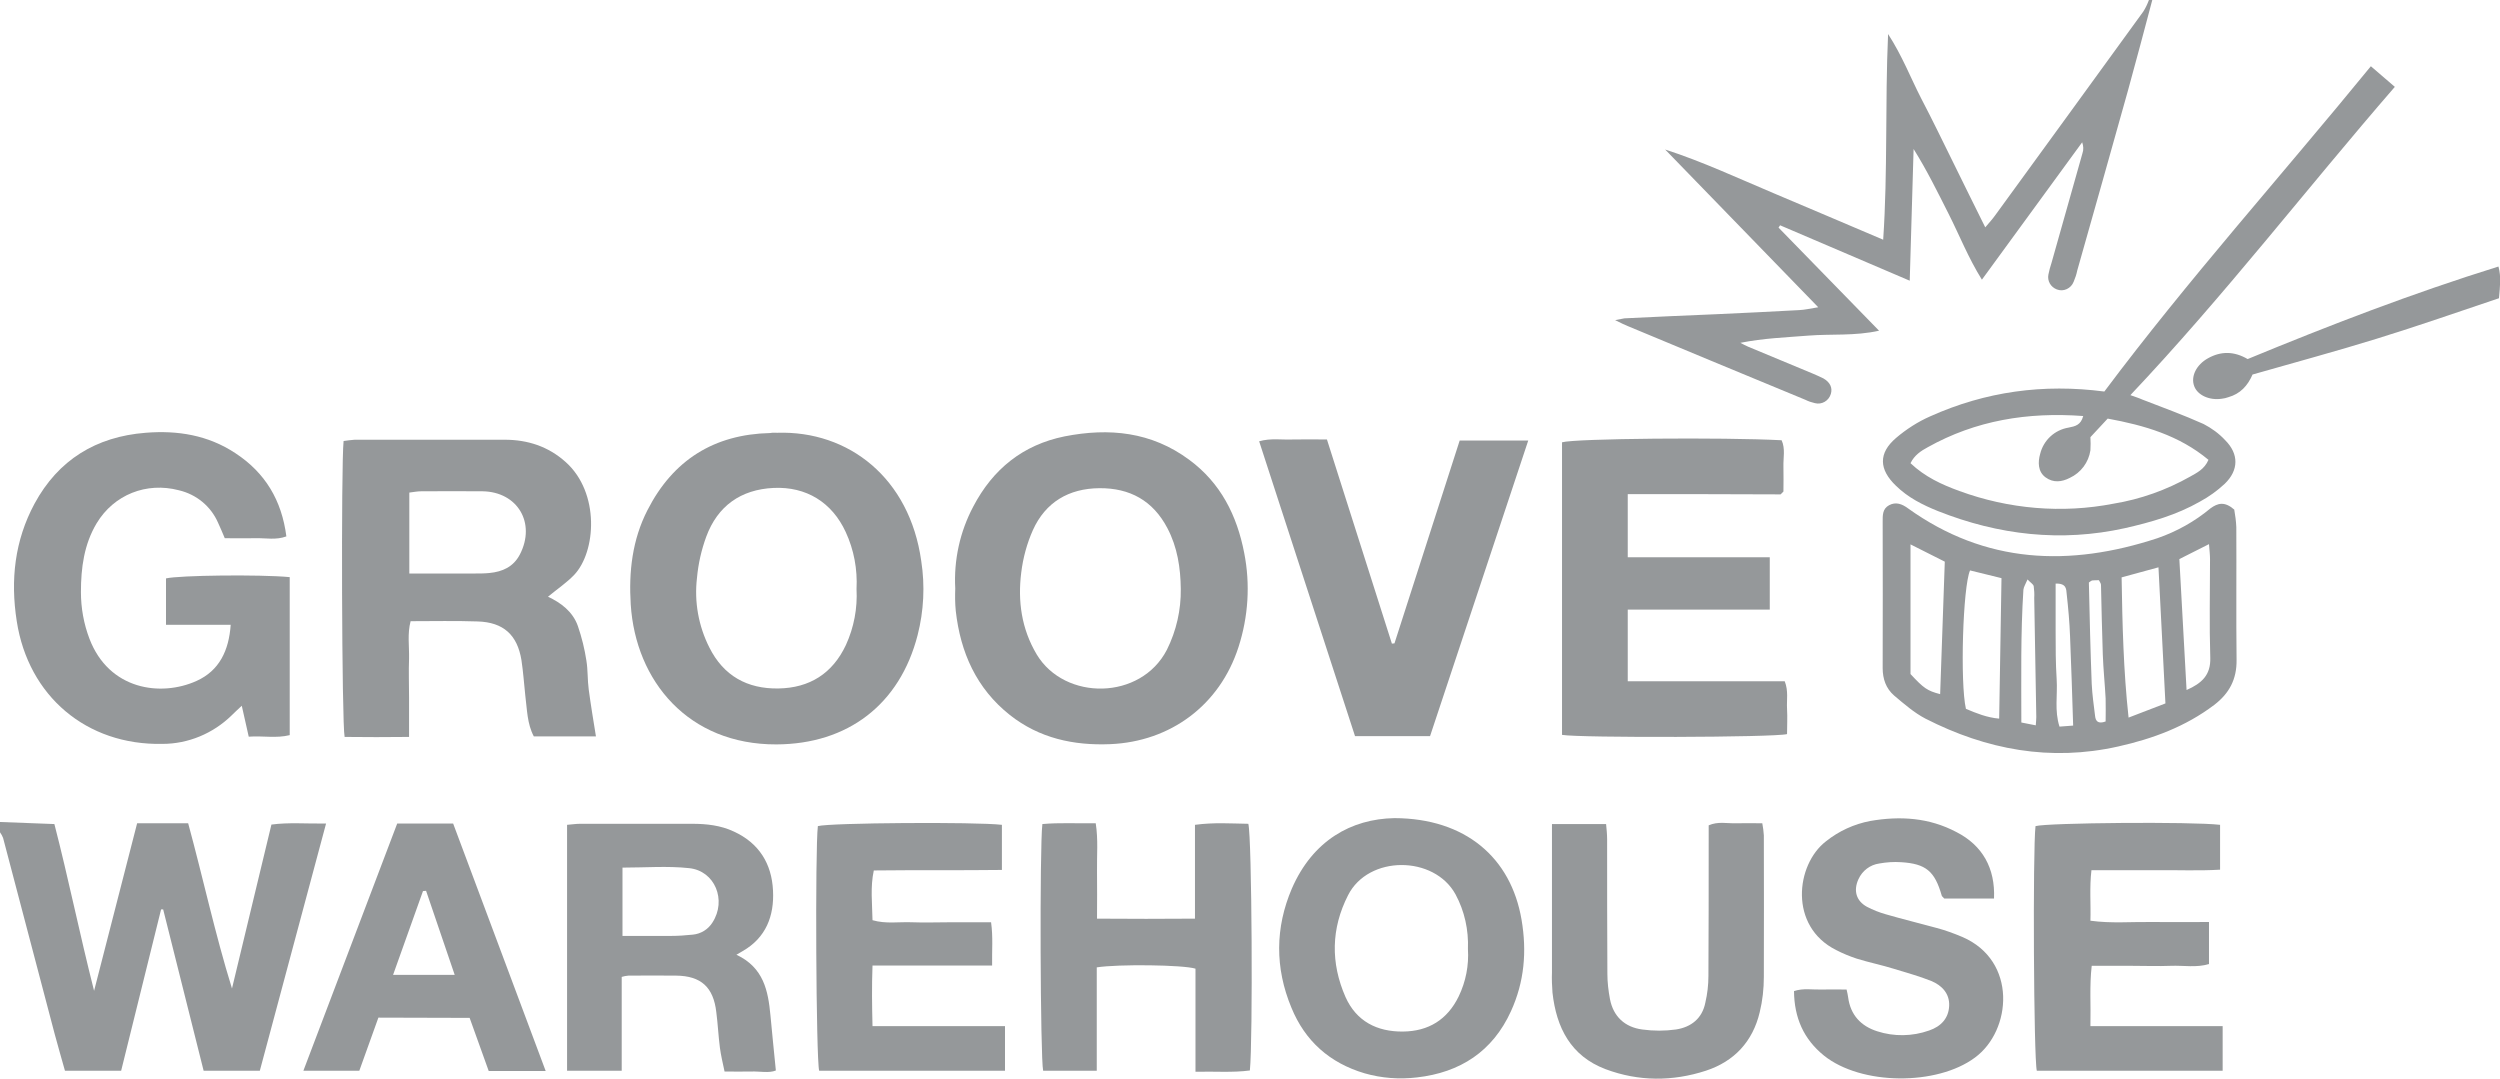 <?xml version="1.0" encoding="utf-8"?>
<!-- Generator: Adobe Illustrator 21.1.0, SVG Export Plug-In . SVG Version: 6.00 Build 0)  -->
<svg version="1.1" id="Layer_1" xmlns="http://www.w3.org/2000/svg" xmlns:xlink="http://www.w3.org/1999/xlink" x="0px" y="0px"
	 viewBox="0 0 969.9 418.5" style="enable-background:new 0 0 969.9 418.5;" xml:space="preserve">
<style type="text/css">
	.st0{fill:#95989A;}
</style>
<title>Asset 4</title>
<g id="Layer_2">
	<g id="Layer_1-2">
		<path class="st0" d="M0,318.9l21.1,0.8c5.4,20.9,9.7,42.2,15.4,64.7l16.7-65h19.8c5.8,21.3,10.4,42.8,17,64.1l15.3-63.6
			c6.7-0.9,13.4-0.3,21.2-0.4l-25.7,95.9H79l-15.7-62.6h-0.8L47,415.4H25.2c-1.3-4.6-2.7-9.5-4-14.3c-6.7-25.3-13.3-50.7-20-76
			c-0.3-0.8-0.7-1.5-1.2-2.2V318.9z"/>
		<path class="st0" d="M835,0c-3.1,11.7-6.2,23.4-9.4,35c-6.5,23.3-13.1,46.6-19.7,69.9c-0.3,1.5-0.8,3-1.4,4.4c-1,2.6-3.9,4-6.5,3
			c-2.4-0.9-3.8-3.3-3.3-5.8c0.3-1.5,0.7-3,1.2-4.5c4-14.2,8-28.4,12-42.5c0.5-1.4,0.4-2.9-0.1-4.3l-38.9,53.3
			c-5.3-8.5-8.7-17.2-12.9-25.5s-8.4-16.9-13.6-25.2l-1.5,51.1l-50.3-21.5l-0.6,0.9l39,40c-9.4,2.1-18.5,1.2-27.4,1.9
			c-8.7,0.7-17.4,1-26.4,2.8c1,0.5,2,1.1,3,1.5c8.3,3.5,16.7,6.9,25,10.4c1.4,0.6,2.8,1.2,4.2,1.9c2.6,1.5,3.6,3.6,2.9,6
			c-0.8,2.7-3.5,4.3-6.2,3.6c-1.3-0.3-2.5-0.7-3.7-1.3c-23-9.5-45.9-19-68.9-28.6c-1.2-0.5-2.3-1-4.9-2.3c2.2-0.4,2.9-0.6,3.6-0.7
			c11.9-0.6,23.8-1.1,35.6-1.6c10.8-0.5,21.6-1,32.3-1.6c2.1-0.1,4.2-0.6,7.3-1.1l-59.4-61.2c14.5,4.7,28.2,11.1,42.2,17
			S716,86.8,730.6,93c1.8-26.7,0.7-52.6,1.9-79.8c5.5,8.5,8.7,16.9,12.8,24.9c4.3,8.2,8.3,16.5,12.4,24.8s8.1,16.5,12.5,25.3
			c1.7-2,2.8-3.2,3.8-4.6c19.2-26.3,38.3-52.7,57.5-79.1c0.9-1.4,1.6-2.9,2.2-4.5H835z"/>
		<path class="st0" d="M212.6,231.5c4.9,2.3,9.6,5.7,11.6,11.4c1.5,4.4,2.6,8.8,3.3,13.4c0.6,3.7,0.4,7.5,0.9,11.2
			c0.8,6,1.8,12,2.8,18.2h-24.1c-2.6-4.9-2.6-10.4-3.3-15.8c-0.5-4.6-0.8-9.2-1.5-13.8c-1.6-9.8-7-14.7-17-15
			c-8.6-0.3-17.1-0.1-26-0.1c-1.3,4.9-0.5,9.7-0.6,14.4c-0.2,5.1,0,10.1,0,15.2v15.3c-8.6,0.1-16.9,0.1-25,0
			c-1.1-5-1.4-105.4-0.4-114.8c1.4-0.2,2.8-0.4,4.3-0.5c19.4,0,38.8,0,58.2,0c8.9,0,16.9,2.6,23.6,8.6c13.4,11.9,11.9,34.9,3.3,43.9
			C219.8,226.1,216.1,228.6,212.6,231.5z M158.8,222.5c9,0,17.1,0,25.2,0c2,0,4,0,5.9-0.2c5.1-0.5,9.3-2.4,11.8-7.2
			c6.3-12.2-0.9-24.3-14.5-24.5c-7.9-0.1-15.9,0-23.8,0c-1.5,0-2.9,0.3-4.6,0.5V222.5L158.8,222.5z"/>
		<path class="st0" d="M112.4,223.9v61.3c-5.2,1.3-10.4,0.2-15.9,0.6l-2.7-12c-1.6,1.5-2.8,2.6-4,3.8c-7.2,7-16.8,11-26.8,11
			c-29.4,0.6-52-18.5-56.5-47.6C4,225,5.7,209.7,13.4,195.4c9.2-17,23.9-26,43.1-27.5c12.4-1,24.2,0.9,34.8,7.9
			c11.6,7.6,18,18.3,19.8,32.3c-4,1.5-8,0.6-11.8,0.7s-7.9,0-12.1,0c-0.9-2.1-1.7-4.1-2.6-6c-2.8-6.4-8.4-11-15.2-12.6
			c-12.6-3.3-25.2,1.7-31.9,12.8c-4.9,8.2-6.1,17.3-6.1,26.7c0,6.2,1.1,12.3,3.3,18.1c7.6,19.9,27.7,22.6,41.5,16.4
			c8.9-4,12.6-11.8,13.3-21.8H64.4v-18C69.3,223.2,100.7,222.8,112.4,223.9z"/>
		<path class="st0" d="M370.6,228.3c-0.6-11,1.8-22,7-31.8c7.6-14.5,19.2-23.9,35.4-27.2c17.3-3.4,33.7-1.8,48.4,9.1
			c12.2,9,18.5,21.6,21.3,36.1c2.4,12.2,1.6,24.7-2.2,36.5c-7.3,22.7-26.5,36.7-49.7,37.7c-14.3,0.6-27.6-2.3-39-11.3
			c-13-10.3-19.2-24.3-21-40.4C370.5,234,370.5,231.1,370.6,228.3z M458.1,228.5c-0.1-8.2-1.3-16.2-5.2-23.6
			c-5.6-10.7-14.6-15.6-26.4-15.5s-20.9,5.4-25.8,16.3c-2.3,5.2-3.8,10.7-4.5,16.4c-1.4,11.1,0.1,21.9,6,31.8
			c10.9,18.1,40.4,17.8,50.5-1.8C456.4,244.7,458.2,236.6,458.1,228.5L458.1,228.5z"/>
		<path class="st0" d="M301.5,167.9c27.8-0.9,51.4,17.6,55.9,49.7c1.5,9.6,1,19.4-1.4,28.8c-6.9,26.9-27.1,42.3-54.8,42.4
			c-34.1,0.1-54.6-24.5-56.5-54.3c-0.8-12.7,0.6-25.1,6.5-36.6c9.9-19.4,25.8-29.4,47.6-29.9C299.8,167.8,300.7,167.9,301.5,167.9z
			 M332.3,228.5c0.4-7.6-1-15.2-4.2-22.1c-5.3-11.5-15.3-17.7-28-17.1s-21.7,7-26.1,18.9c-1.9,5.2-3.1,10.5-3.6,16
			c-1.1,9.3,0.6,18.7,4.8,27c5.5,11,14.7,16.1,26.8,15.9s21-5.8,26.2-16.9C331.3,243.4,332.7,236,332.3,228.5L332.3,228.5z"/>
		<path class="st0" d="M866.8,197.7c0.4,2.3,0.7,4.5,0.8,6.8c0.1,17.2-0.1,34.4,0.1,51.5c0.1,7.5-2.8,13-8.7,17.5
			c-11.1,8.4-23.8,13.1-37.2,16.1c-26.3,5.9-51.1,1.3-74.8-10.8c-4.4-2.3-8.3-5.7-12.2-9c-3.1-2.7-4.4-6.4-4.4-10.6
			c0.1-18.9,0-37.9,0-56.8c0-2.5-0.1-5,2.5-6.4s5-0.5,7.3,1.2c30.1,21.6,62.7,22.8,96.8,11.6c7.5-2.6,14.5-6.5,20.6-11.6
			C860.4,195.2,863,194.4,866.8,197.7z M823.1,224c0.3,18.2,0.7,36,2.7,54.4l14.3-5.5l-2.7-52.8L823.1,224z M764.3,221.3
			c-2.8,6.3-3.9,43.7-1.6,53.7c4,1.7,8.2,3.4,12.9,3.8l0.9-54.5L764.3,221.3z M754.5,217.9l-13.3-6.7v50.3c5.1,5.5,6.5,6.5,11.5,7.8
			L754.5,217.9z M848.3,267.7c5.9-2.6,9.4-5.8,9.2-12.5c-0.4-12.7-0.1-25.5-0.1-38.2c0-1.7-0.2-3.4-0.4-5.9l-11.5,5.8L848.3,267.7z
			 M797.5,226.4c0,6.4,0,12.5,0,18.6s0,12.3,0.4,18.5s-0.9,12.2,1.1,18.4l5.3-0.4c-0.4-11.8-0.7-23.2-1.2-34.6
			c-0.2-5.5-0.7-11-1.3-16.4C801.6,228.6,801.8,226.3,797.5,226.4L797.5,226.4z M786.6,224.8c-0.7,1.7-1.5,2.9-1.6,4
			c-1.1,17.1-0.8,34.2-0.8,51.5l5.6,1.1c0.1-1.5,0.2-2.3,0.2-3.2c-0.3-15.4-0.5-30.8-0.8-46.2c0.1-1.5,0-3.1-0.2-4.6
			C788.8,226.6,787.7,226,786.6,224.8L786.6,224.8z M810.4,226c0.3,13.5,0.6,26.4,1.1,39.3c0.2,4.2,0.8,8.3,1.3,12.4
			c0.2,2,1.1,3.3,4.1,2.2c0-2.9,0.1-5.9,0-8.9c-0.3-5.7-0.9-11.4-1.1-17.1c-0.3-9-0.5-18-0.7-27c0-0.6-0.5-1.1-0.8-1.8
			c-1,0-1.8,0-2.7,0.1C811.1,225.5,810.7,225.7,810.4,226z"/>
		<path class="st0" d="M631.5,191.7v24.5h55.1v20.3h-55.1v27.8h60.9c1.5,3.8,0.7,7.3,0.9,10.7s0,6.6,0,9.8
			c-4.9,1.3-80.3,1.5-87.3,0.3V171.6c4.9-1.5,62.5-2,85.2-0.8c1.5,3.3,0.6,6.8,0.7,10.2s0,6.6,0,9.7c-0.4,0.4-0.5,0.5-0.7,0.7
			s-0.3,0.4-0.5,0.4C671.3,191.7,651.7,191.7,631.5,191.7z"/>
		<path class="st0" d="M541,249.6l25.3-78.7h26.6l-38.1,114.7h-29.1l-37.2-114.4c4.5-1.3,8.9-0.5,13.2-0.7c4.2-0.1,8.3,0,13.1,0
			l25.2,79.2L541,249.6z"/>
		<path class="st0" d="M919.8,25.7l9.3,8c-34.5,39.8-66.3,81.2-102.6,119.6c1.9,0.7,3.3,1.1,4.6,1.7c8,3.1,16,6,23.8,9.5
			c3.1,1.6,6,3.7,8.4,6.3c5.3,5.3,5.3,11.6-0.2,16.9c-2.9,2.7-6.1,5-9.6,6.9c-9.1,5.2-19,8-29.1,10.3c-24.8,5.5-49,2.7-72.5-6.6
			c-6-2.4-11.7-5.3-16.3-9.8c-6.7-6.4-6.9-12.7,0-18.6c4-3.4,8.5-6.3,13.3-8.4c21.4-9.6,43.8-12.7,67.5-9.6
			C848.8,108.6,885,68.3,919.8,25.7z M808.2,161.4c-21.6-1.6-41.7,1.7-60.3,12.1c-2.6,1.4-5.2,3.1-6.7,6.2c5.6,5.3,12.1,8.3,19,10.8
			c19.1,7,39.8,8.8,59.8,4.9c10.4-1.7,20.5-5.3,29.7-10.5c2.6-1.5,5.5-2.8,7.1-6.5c-11.4-9.5-24.9-13.4-39.1-16l-6.7,7.2
			c0.1,1.7,0.1,3.4,0,5.1c-0.7,4.7-3.7,8.7-8,10.7c-3.1,1.6-6.4,2-9.4-0.2s-3-5.9-2.1-9.1c1.3-5.3,5.6-9.3,11-10.2
			C805.1,165.4,807.3,164.9,808.2,161.4z"/>
		<path class="st0" d="M285.7,370.4c10.6,5,12.3,14,13.2,23.5c0.6,7,1.4,13.9,2.1,21.4c-2.6,1.1-6.1,0.3-9.5,0.4s-6.6,0-10.4,0
			c-0.7-3.3-1.4-6.2-1.8-9.2c-0.6-4.6-0.8-9.2-1.4-13.8c-1.1-9.7-5.9-14.1-15.6-14.2c-6.2-0.1-12.3,0-18.5,0
			c-0.9,0.1-1.7,0.2-2.6,0.5v36.4h-21.2v-95.4c1.6-0.1,3.3-0.4,5-0.4c14.5,0,29.1,0,43.6,0c5.5,0,11,0.6,16.1,3
			c9.8,4.5,14.7,12.5,15.2,22.9c0.5,9.8-2.7,18.3-11.8,23.5C287.7,369.2,287.2,369.5,285.7,370.4z M241.4,363.1c6.5,0,12.6,0,18.8,0
			c2.9,0,5.7-0.2,8.6-0.5c3.1-0.3,5.9-2,7.6-4.7c5.6-8.6,1-20.1-9.1-21.1c-8.4-0.9-17-0.2-25.8-0.2V363.1z"/>
		<path class="st0" d="M404.4,319.7c6.6-0.6,13.4-0.2,20.7-0.3c1,6.4,0.4,12.5,0.5,18.6c0.1,5.9,0,11.8,0,18.4c13,0.1,25.1,0.1,38,0
			V320c7.4-1,14.1-0.5,20.7-0.4c1.4,5.2,1.8,84,0.6,95.7c-6.8,0.9-13.7,0.3-21.1,0.5v-40c-4.8-1.5-30-1.8-38.3-0.5v40.1h-20.8
			C403.6,410.6,403.3,328.7,404.4,319.7z"/>
		<path class="st0" d="M541,317.4c27.5,0.1,45.2,15.3,49.3,39.4c2.1,12.3,1.1,24.1-4.1,35.5c-7.1,15.6-19.7,23.8-36.5,25.7
			c-6.8,0.8-13.7,0.3-20.3-1.6c-13.5-4-23.1-12.5-28.4-25.5c-6.4-15.4-6.3-31,0.2-46.2C509.3,326.1,524.2,317.7,541,317.4z
			 M569.5,368.2c0.3-7.4-1.3-14.7-4.8-21.2c-8.3-15.2-33.8-15.3-41.7,0.3c-6.6,12.9-6.8,26.3-1,39.5c4.2,9.4,12.2,13.5,22.3,13.4
			c9.9-0.1,17.2-4.6,21.6-13.6C568.7,380.8,569.9,374.5,569.5,368.2L569.5,368.2z"/>
		<path class="st0" d="M389.9,398.1v17.3h-72.1c-1.2-4.6-1.6-86.1-0.5-94.9c4.5-1.3,61.4-1.7,71.4-0.5v17.5
			c-16.5,0.2-32.9,0-49.7,0.2c-1.4,6.5-0.6,12.8-0.5,19.3c5.2,1.5,10.2,0.6,15.2,0.8s10.1,0,15.2,0h15.6c0.8,5.8,0.3,10.9,0.4,16.8
			h-46.4c-0.3,8.1-0.2,15.4,0,23.5L389.9,398.1z"/>
		<path class="st0" d="M861.3,320v17.4c-8.4,0.5-16.7,0.1-25,0.2c-8.1,0-16.2,0-24.9,0c-0.8,6.7-0.2,13-0.4,19.6
			c8.1,1.1,15.8,0.4,23.4,0.5c7.4,0.1,14.9,0,22.6,0V374c-4.8,1.5-9.9,0.5-14.8,0.7s-10.1,0-15.2,0h-15.5
			c-0.9,7.9-0.3,15.2-0.5,23.4h51.3v17.3h-72.1c-1.2-4.6-1.6-85.8-0.5-94.9C794.2,319.2,850.4,318.7,861.3,320z"/>
		<path class="st0" d="M773.6,348.6h-19.3c-0.5-0.6-1-0.9-1-1.2c-2.7-9.4-6.1-12.3-15.7-12.9c-2.9-0.2-5.7,0-8.5,0.5
			c-3.6,0.5-6.6,2.8-8.1,6.1c-2,4.4-0.9,8.4,3.3,10.7c2.3,1.2,4.8,2.2,7.3,2.9c6.5,1.9,13.2,3.5,19.7,5.3c3.4,0.9,6.7,2.1,10,3.5
			c21.4,9.2,19.2,36.3,4.9,46.8c-14.8,11-44.2,10.8-58.6-0.8c-7.9-6.4-11.5-14.7-11.6-25c3.6-1.2,7.1-0.5,10.5-0.6
			c3.3-0.1,6.5,0,9.9,0c0.3,1.3,0.5,2.2,0.6,3c0.9,6.9,5,11.2,11.3,13.2c6.5,2.1,13.6,2,20.1-0.3c4.7-1.6,7.6-4.8,7.8-9.6
			c0.2-4.7-2.8-7.9-6.9-9.6c-4.7-1.9-9.6-3.2-14.4-4.7s-9.8-2.5-14.6-4c-2.7-0.9-5.4-2-7.9-3.3c-18.5-9.2-15.7-33.2-4-42.2
			c5-4,10.9-6.7,17.2-7.9c11.6-2,22.8-1.3,33.4,4.3C769.2,328,774.1,336.9,773.6,348.6z"/>
		<path class="st0" d="M602.1,319.7h21c0.2,2.1,0.4,4,0.4,5.9c0,17.4,0,34.8,0.1,52.2c0,3.3,0.4,6.6,1,9.8
			c1.3,6.8,5.8,10.9,12.5,11.8c4.4,0.6,8.8,0.6,13.1,0c5.9-0.9,10.2-4.3,11.4-10.4c0.8-3.4,1.2-6.9,1.2-10.4
			c0.1-17.2,0.1-34.4,0.1-51.6v-6.8c3.6-1.6,7.1-0.7,10.5-0.8s6.6,0,10.3,0c0.3,1.6,0.5,3.1,0.6,4.7c0,18.3,0.1,36.6,0,54.9
			c0,4.6-0.5,9.2-1.6,13.7c-2.7,11.4-9.9,19.1-20.9,22.7c-12.9,4.2-26.1,4.2-38.9-0.6c-13.5-5.1-19.1-16.1-20.6-29.7
			c-0.2-2.6-0.3-5.3-0.2-7.9c0-16.8,0-33.5,0-50.3L602.1,319.7z"/>
		<path class="st0" d="M146.8,394.8l-7.4,20.6h-21.7l36.4-95.9h21.7l35.9,96h-22.1l-7.4-20.6L146.8,394.8z M165.3,345.6l-1.2,0.1
			l-11.6,32.5h23.9L165.3,345.6z"/>
		<path class="st0" d="M873.9,145.3c-1.9,4.4-4.8,7.5-9.4,8.8c-0.8,0.3-1.7,0.5-2.6,0.6c-4.8,0.7-9.3-1.4-10.6-4.8
			c-1.5-3.8,0.8-8.4,5.3-10.9c5-2.8,10.1-2.8,15.4,0.3c31.7-13.1,63.9-25.5,97.3-35.9c1.1,4,0.6,7.8,0.2,12.3
			c-15.8,5.3-31.5,10.8-47.4,15.7C906.3,136.3,890.3,140.6,873.9,145.3z"/>
	</g>
</g>
</svg>
